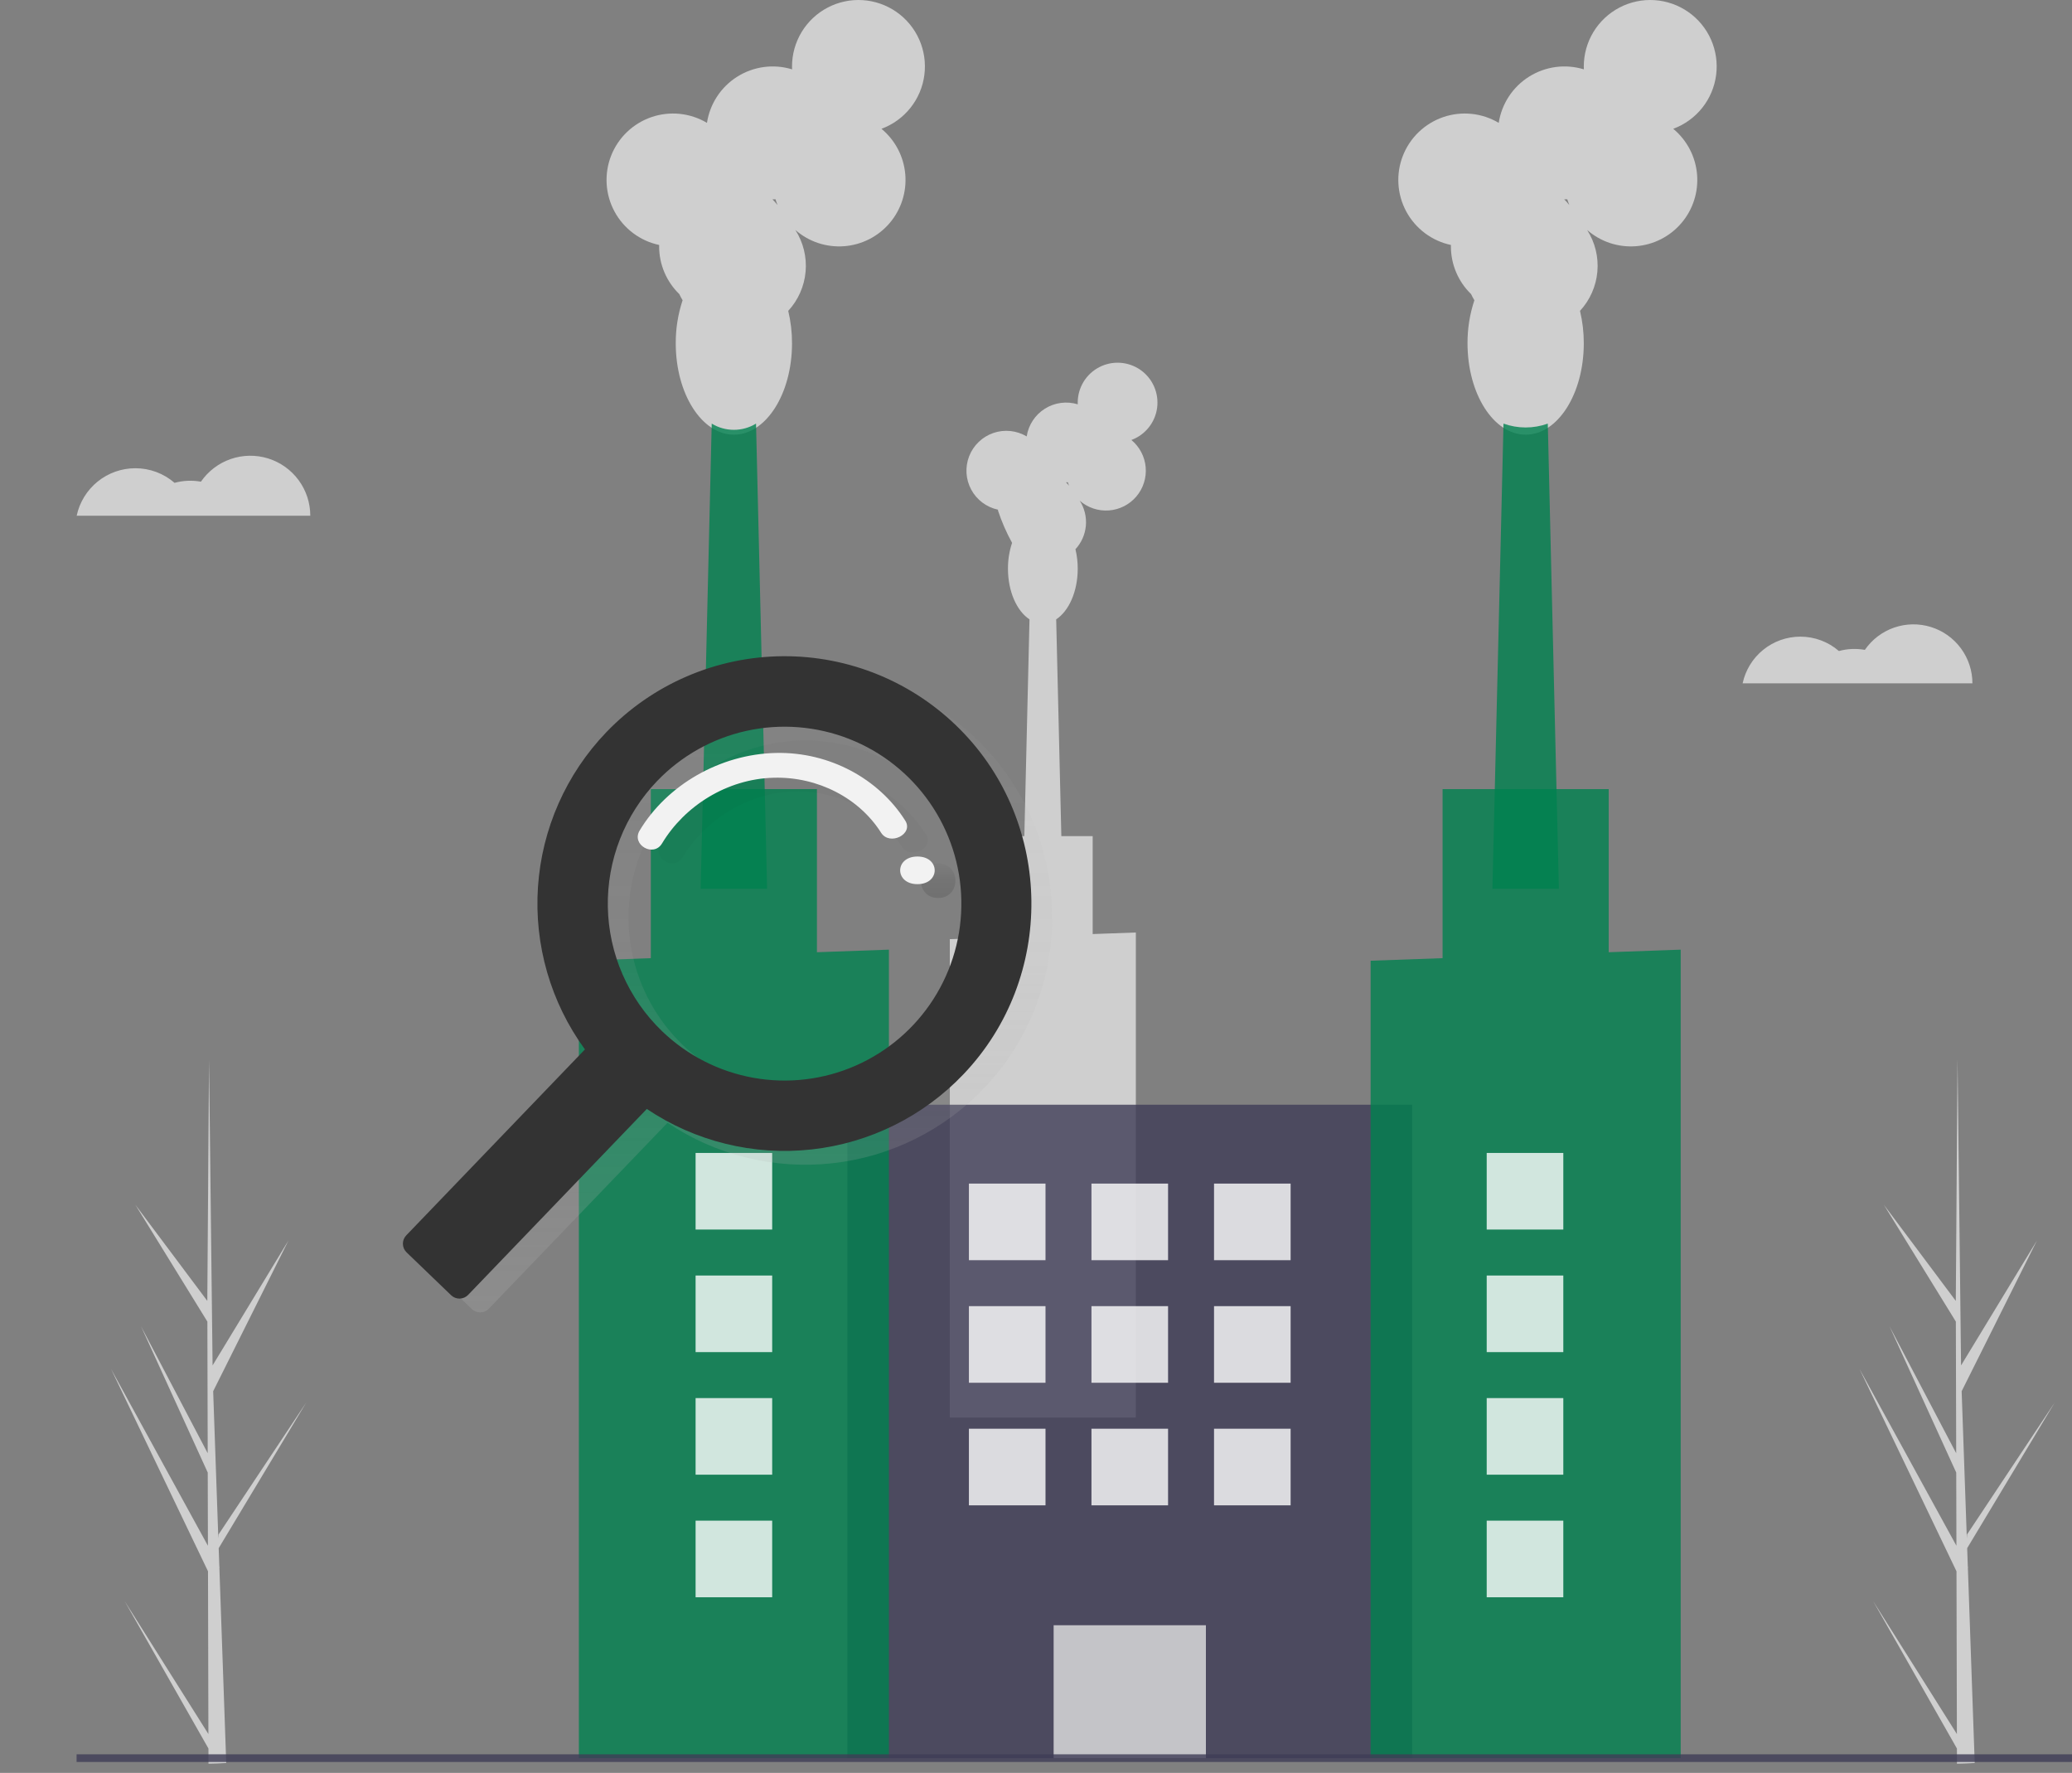 <svg width="180" height="154" viewBox="0 0 180 154" fill="none" xmlns="http://www.w3.org/2000/svg">
<rect x="0" y="0" width="180" height="154" fill="#808080" stroke="none"/>
<g clip-path="url(#clip0_1025_1104)">
<path opacity="0.8" d="M18.104 150.623L10.826 139.073L18.108 151.881L18.112 153.198C18.631 153.191 19.145 153.172 19.654 153.138L19.06 136.232L19.068 136.101L19.055 136.076L18.998 134.479L26.608 121.82L18.99 133.282L18.967 133.621L18.519 120.847L25.061 107.75L18.468 118.603L18.161 92.128L18.16 92.04L18.159 92.126L18.009 113L11.758 104.648L18.015 114.798L18.044 126.231L12.244 115.189L18.047 127.912L18.063 134.269L9.638 118.895L18.07 136.487L18.104 150.623Z" fill="#E2E2E2"/>
<path opacity="0.8" d="M170 150.623L162.722 139.073L170.003 151.881L170.007 153.198C170.526 153.191 171.04 153.172 171.549 153.138L170.956 136.232L170.963 136.101L170.95 136.076L170.893 134.479L178.503 121.82L170.886 133.282L170.863 133.621L170.414 120.847L176.956 107.75L170.363 118.603L170.057 92.128L170.055 92.04L170.054 92.126L169.905 113L163.654 104.648L169.91 114.798L169.939 126.231L164.139 115.189L169.943 127.912L169.959 134.269L161.533 118.895L169.965 136.487L170 150.623Z" fill="#E2E2E2"/>
<path opacity="0.8" d="M11.758 40.672C13.009 40.671 14.219 41.121 15.164 41.941C15.911 41.737 16.693 41.703 17.455 41.84C18.086 40.925 18.993 40.236 20.043 39.872C21.093 39.509 22.233 39.492 23.294 39.822C24.355 40.152 25.283 40.813 25.942 41.708C26.601 42.603 26.956 43.686 26.956 44.797H6.661C6.91 43.63 7.552 42.584 8.479 41.833C9.407 41.082 10.564 40.672 11.758 40.672Z" fill="#E2E2E2"/>
<path opacity="0.8" d="M156.4 55.301C157.631 55.299 158.821 55.743 159.75 56.549C160.485 56.348 161.255 56.315 162.004 56.45C162.625 55.55 163.517 54.871 164.55 54.514C165.583 54.157 166.704 54.139 167.748 54.464C168.791 54.789 169.704 55.44 170.352 56.32C171 57.2 171.35 58.265 171.35 59.358H151.387C151.632 58.21 152.263 57.181 153.175 56.443C154.088 55.704 155.226 55.301 156.4 55.301Z" fill="#E2E2E2"/>
<path opacity="0.8" d="M82.514 81.577V123.136H98.675V81L94.924 81.134V72.631H92.202L91.754 53.798C92.852 53.082 93.625 51.383 93.625 49.398C93.626 48.829 93.56 48.261 93.427 47.707C93.947 47.145 94.265 46.426 94.333 45.663C94.4 44.901 94.213 44.137 93.8 43.492C94.145 43.794 94.547 44.024 94.982 44.169C95.417 44.315 95.876 44.372 96.334 44.338C96.791 44.304 97.237 44.18 97.646 43.972C98.055 43.765 98.418 43.478 98.716 43.129C99.013 42.779 99.238 42.375 99.377 41.938C99.517 41.501 99.568 41.041 99.528 40.584C99.488 40.127 99.358 39.683 99.145 39.277C98.932 38.87 98.641 38.511 98.287 38.218C98.881 37.999 99.404 37.621 99.798 37.126C100.192 36.631 100.443 36.037 100.524 35.41C100.604 34.782 100.511 34.144 100.255 33.565C99.998 32.987 99.588 32.489 99.069 32.127C98.549 31.765 97.941 31.553 97.309 31.512C96.678 31.472 96.047 31.605 95.486 31.898C94.925 32.191 94.454 32.632 94.126 33.173C93.798 33.715 93.625 34.336 93.625 34.968C93.625 35.019 93.626 35.07 93.629 35.12C93.153 34.974 92.652 34.933 92.159 34.999C91.666 35.064 91.193 35.235 90.772 35.5C90.351 35.764 89.992 36.117 89.719 36.532C89.446 36.948 89.266 37.417 89.191 37.909C88.759 37.652 88.276 37.492 87.776 37.44C87.276 37.388 86.771 37.446 86.296 37.609C85.821 37.772 85.386 38.037 85.024 38.385C84.661 38.732 84.378 39.155 84.195 39.623C84.012 40.091 83.933 40.593 83.963 41.095C83.993 41.596 84.133 42.085 84.371 42.528C84.609 42.97 84.941 43.355 85.344 43.657C85.746 43.958 86.209 44.168 86.7 44.273C86.7 44.298 86.698 44.323 86.698 44.348C87.02 45.319 87.429 46.258 87.921 47.154C87.681 47.878 87.56 48.636 87.564 49.398C87.564 51.383 88.337 53.082 89.435 53.798L88.987 72.631H86.266V81.443L82.514 81.577ZM92.606 41.895L92.615 41.895C92.665 41.895 92.714 41.893 92.764 41.891C92.795 41.993 92.83 42.094 92.871 42.192C92.788 42.088 92.7 41.989 92.606 41.895Z" fill="#E2E2E2"/>
<path opacity="0.8" d="M73.615 152.717H122.677V95.959H73.615V152.717Z" fill="#3F3D56"/>
<path opacity="0.8" d="M91.532 152.717H104.76V141.173H91.532V152.717Z" fill="#E2E2E2"/>
<path opacity="0.8" d="M57.264 21.279C57.263 21.321 57.261 21.362 57.261 21.404C57.26 22.176 57.415 22.941 57.715 23.651C58.016 24.362 58.457 25.006 59.011 25.543C59.097 25.727 59.194 25.907 59.3 26.082C58.898 27.288 58.697 28.551 58.704 29.822C58.704 34.205 60.965 37.758 63.754 37.758C66.544 37.758 68.805 34.205 68.805 29.822C68.807 28.872 68.697 27.926 68.476 27.003C69.342 26.066 69.873 24.867 69.985 23.596C70.097 22.325 69.785 21.053 69.097 19.978C69.672 20.481 70.342 20.865 71.067 21.107C71.792 21.349 72.558 21.444 73.32 21.388C74.082 21.331 74.825 21.124 75.507 20.778C76.188 20.432 76.794 19.954 77.29 19.372C77.785 18.79 78.159 18.115 78.392 17.387C78.624 16.659 78.71 15.892 78.643 15.131C78.577 14.37 78.36 13.629 78.005 12.952C77.65 12.275 77.164 11.676 76.576 11.188C77.566 10.823 78.436 10.193 79.093 9.368C79.75 8.543 80.169 7.553 80.303 6.507C80.437 5.461 80.282 4.397 79.855 3.433C79.427 2.469 78.743 1.64 77.878 1.037C77.013 0.434 75.998 0.079 74.946 0.012C73.893 -0.056 72.842 0.167 71.907 0.655C70.971 1.143 70.188 1.878 69.641 2.78C69.094 3.682 68.805 4.717 68.805 5.772C68.805 5.856 68.808 5.94 68.811 6.024C68.019 5.782 67.183 5.713 66.362 5.822C65.54 5.932 64.752 6.217 64.051 6.658C63.349 7.098 62.751 7.685 62.296 8.378C61.841 9.071 61.541 9.853 61.415 10.672C60.695 10.244 59.891 9.978 59.058 9.891C58.224 9.805 57.383 9.901 56.59 10.173C55.798 10.445 55.074 10.886 54.47 11.466C53.865 12.045 53.394 12.749 53.088 13.529C52.783 14.309 52.651 15.146 52.702 15.982C52.753 16.818 52.985 17.633 53.382 18.371C53.779 19.108 54.332 19.75 55.003 20.252C55.673 20.755 56.445 21.105 57.264 21.279ZM67.121 17.316C67.205 17.316 67.287 17.313 67.37 17.31C67.421 17.48 67.481 17.647 67.548 17.811C67.41 17.637 67.263 17.472 67.106 17.316L67.121 17.316Z" fill="#E2E2E2"/>
<path opacity="0.8" d="M60.867 77.2H66.64L66.434 68.543V68.54L65.678 36.795C65.099 37.149 64.433 37.336 63.754 37.336C63.074 37.336 62.408 37.149 61.829 36.795L61.074 68.54V68.543L60.867 77.2Z" fill="#00814F"/>
<path opacity="0.8" d="M50.287 83.452V152.717H77.221V82.49L70.969 82.713V68.543H56.539V83.229L50.287 83.452Z" fill="#00814F"/>
<path opacity="0.8" d="M126.047 21.279C126.046 21.321 126.044 21.362 126.044 21.404C126.043 22.176 126.198 22.941 126.499 23.651C126.799 24.362 127.24 25.006 127.794 25.543C127.881 25.727 127.977 25.907 128.083 26.082C127.682 27.288 127.48 28.551 127.487 29.822C127.487 34.205 129.748 37.758 132.538 37.758C135.327 37.758 137.588 34.205 137.588 29.822C137.59 28.872 137.48 27.926 137.259 27.003C138.125 26.066 138.656 24.867 138.768 23.596C138.881 22.325 138.568 21.053 137.88 19.978C138.456 20.481 139.125 20.865 139.85 21.107C140.575 21.349 141.341 21.444 142.103 21.388C142.865 21.331 143.609 21.124 144.29 20.778C144.972 20.432 145.578 19.954 146.073 19.372C146.568 18.79 146.943 18.115 147.175 17.387C147.408 16.659 147.493 15.892 147.427 15.131C147.36 14.37 147.143 13.629 146.788 12.952C146.433 12.275 145.948 11.676 145.359 11.188C146.349 10.823 147.219 10.193 147.877 9.368C148.534 8.543 148.952 7.553 149.086 6.507C149.22 5.461 149.065 4.397 148.638 3.433C148.21 2.469 147.527 1.64 146.661 1.037C145.796 0.434 144.782 0.079 143.729 0.012C142.676 -0.056 141.625 0.167 140.69 0.655C139.755 1.143 138.971 1.878 138.424 2.78C137.877 3.682 137.588 4.717 137.588 5.772C137.588 5.856 137.591 5.94 137.594 6.024C136.802 5.782 135.967 5.713 135.145 5.822C134.324 5.932 133.535 6.217 132.834 6.658C132.132 7.098 131.534 7.685 131.079 8.378C130.624 9.071 130.324 9.853 130.198 10.672C129.478 10.244 128.674 9.978 127.841 9.891C127.008 9.805 126.166 9.901 125.373 10.173C124.581 10.445 123.858 10.886 123.253 11.466C122.648 12.045 122.177 12.749 121.872 13.529C121.566 14.309 121.434 15.146 121.485 15.982C121.536 16.818 121.768 17.633 122.165 18.371C122.563 19.108 123.116 19.75 123.786 20.252C124.456 20.755 125.228 21.105 126.047 21.279ZM135.905 17.316C135.988 17.316 136.071 17.313 136.153 17.31C136.205 17.48 136.264 17.647 136.331 17.811C136.194 17.637 136.046 17.472 135.89 17.316L135.905 17.316Z" fill="#E2E2E2"/>
<path opacity="0.8" d="M129.651 77.2H135.423L134.461 36.796C133.218 37.243 131.857 37.243 130.613 36.796L129.651 77.2Z" fill="#00814F"/>
<path opacity="0.8" d="M119.069 83.452V152.717H146.006V82.49L143.794 82.57L139.751 82.713V68.543H125.321V83.229L119.069 83.452Z" fill="#00814F"/>
<path opacity="0.8" d="M105.466 109.464H112.12V102.81H105.466V109.464Z" fill="white"/>
<path opacity="0.8" d="M94.818 109.464H101.473V102.81H94.818V109.464Z" fill="white"/>
<path opacity="0.8" d="M84.172 109.464H90.826V102.81H84.172V109.464Z" fill="white"/>
<path opacity="0.8" d="M105.466 120.111H112.12V113.456H105.466V120.111Z" fill="white"/>
<path opacity="0.8" d="M94.818 120.111H101.473V113.456H94.818V120.111Z" fill="white"/>
<path opacity="0.8" d="M84.172 120.111H90.826V113.456H84.172V120.111Z" fill="white"/>
<path opacity="0.8" d="M105.466 130.758H112.12V124.103H105.466V130.758Z" fill="white"/>
<path opacity="0.8" d="M94.818 130.758H101.473V124.103H94.818V130.758Z" fill="white"/>
<path opacity="0.8" d="M84.172 130.758H90.826V124.103H84.172V130.758Z" fill="white"/>
<path opacity="0.8" d="M60.428 106.802H67.082V100.148H60.428V106.802Z" fill="white"/>
<path opacity="0.8" d="M60.428 117.449H67.082V110.795H60.428V117.449Z" fill="white"/>
<path opacity="0.8" d="M60.428 128.096H67.082V121.442H60.428V128.096Z" fill="white"/>
<path opacity="0.8" d="M60.428 138.743H67.082V132.089H60.428V138.743Z" fill="white"/>
<path opacity="0.8" d="M129.154 106.802H135.809V100.148H129.154V106.802Z" fill="white"/>
<path opacity="0.8" d="M129.154 117.449H135.809V110.795H129.154V117.449Z" fill="white"/>
<path opacity="0.8" d="M129.154 128.096H135.809V121.442H129.154V128.096Z" fill="white"/>
<path opacity="0.8" d="M129.154 138.743H135.809V132.089H129.154V138.743Z" fill="white"/>
<path opacity="0.8" d="M180 152.384H6.654V153.05H180V152.384Z" fill="#3F3D56"/>
<path d="M54.476 64.797C56.461 62.731 58.839 61.083 61.47 59.95C64.1 58.817 66.931 58.222 69.795 58.201C72.659 58.179 75.499 58.731 78.147 59.824C80.794 60.917 83.197 62.529 85.212 64.566C93.34 72.765 93.478 86.114 85.528 94.481C82.036 98.161 77.356 100.486 72.315 101.043C67.275 101.601 62.2 100.355 57.989 97.527L42.466 113.679C42.371 113.778 42.258 113.857 42.132 113.912C42.006 113.967 41.871 113.997 41.733 114C41.596 114.003 41.46 113.978 41.332 113.928C41.204 113.878 41.087 113.803 40.989 113.708L37.122 109.988C37.023 109.892 36.943 109.779 36.888 109.653C36.833 109.527 36.803 109.392 36.801 109.254C36.798 109.117 36.822 108.98 36.872 108.852C36.922 108.724 36.997 108.608 37.092 108.509L52.615 92.357C49.639 88.277 48.194 83.278 48.534 78.238C48.874 73.198 50.978 68.439 54.476 64.797ZM59.311 90.769C61.5 92.876 64.265 94.287 67.255 94.822C70.245 95.357 73.326 94.993 76.11 93.775C78.893 92.558 81.253 90.541 82.891 87.982C84.53 85.422 85.373 82.434 85.314 79.394C85.255 76.355 84.297 73.402 82.561 70.908C80.824 68.414 78.388 66.491 75.56 65.382C72.731 64.273 69.638 64.029 66.671 64.68C63.704 65.33 60.996 66.847 58.89 69.037C57.492 70.492 56.393 72.208 55.658 74.087C54.922 75.967 54.564 77.972 54.603 79.99C54.642 82.008 55.078 83.999 55.886 85.848C56.694 87.698 57.857 89.37 59.311 90.769Z" fill="url(#paint0_linear_1025_1104)"/>
<path d="M81.5 75C83.498 75 83.501 78 81.5 78C79.499 78 79.501 75 81.5 75Z" fill="url(#paint1_linear_1025_1104)"/>
<path d="M69.193 66.604C73.893 66.496 78.171 68.882 80.445 72.489C81.187 73.663 79.079 74.701 78.341 73.532C76.458 70.551 72.879 68.652 69.012 68.757C64.957 68.86 61.266 71.207 59.312 74.464C58.569 75.7 56.628 74.576 57.364 73.347C59.736 69.39 64.337 66.714 69.193 66.604Z" fill="url(#paint2_linear_1025_1104)"/>
<path d="M52.677 63.597C54.662 61.531 57.04 59.883 59.671 58.75C62.301 57.617 65.132 57.022 67.996 57.001C70.86 56.979 73.7 57.531 76.347 58.624C78.995 59.717 81.397 61.329 83.413 63.365C91.54 71.565 91.678 84.914 83.729 93.281C80.237 96.961 75.556 99.285 70.516 99.843C65.475 100.401 60.401 99.155 56.19 96.327L40.668 112.478C40.573 112.578 40.459 112.657 40.333 112.712C40.208 112.767 40.072 112.797 39.935 112.8C39.798 112.803 39.661 112.778 39.533 112.728C39.406 112.678 39.289 112.603 39.19 112.508L35.322 108.786C35.223 108.691 35.144 108.577 35.088 108.451C35.033 108.325 35.004 108.19 35.001 108.053C34.998 107.915 35.022 107.779 35.072 107.651C35.123 107.523 35.197 107.406 35.293 107.307L50.815 91.156C47.839 87.076 46.395 82.077 46.735 77.037C47.076 71.998 49.179 67.239 52.677 63.597ZM57.512 89.569C59.701 91.676 62.465 93.086 65.456 93.621C68.446 94.156 71.527 93.792 74.31 92.575C77.094 91.357 79.454 89.341 81.092 86.781C82.73 84.222 83.573 81.234 83.514 78.194C83.455 75.155 82.497 72.202 80.761 69.708C79.025 67.213 76.589 65.29 73.76 64.182C70.932 63.073 67.839 62.829 64.872 63.479C61.904 64.13 59.197 65.647 57.091 67.837C55.693 69.292 54.594 71.008 53.859 72.887C53.123 74.766 52.765 76.772 52.804 78.79C52.843 80.808 53.279 82.799 54.087 84.648C54.895 86.497 56.059 88.169 57.512 89.569Z" fill="#333333"/>
<path d="M79.701 74.4C81.698 74.4 81.702 76.8 79.701 76.8C77.699 76.8 77.701 74.4 79.701 74.4Z" fill="#F2F2F2"/>
<path d="M67.393 65.403C72.093 65.296 76.371 67.681 78.645 71.288C79.387 72.463 77.28 73.501 76.542 72.332C74.659 69.351 71.08 67.452 67.213 67.556C63.157 67.66 59.466 70.007 57.512 73.264C56.77 74.499 54.828 73.376 55.565 72.147C57.936 68.192 62.537 65.515 67.393 65.403Z" fill="#F2F2F2"/>
</g>
<defs>
<linearGradient id="paint0_linear_1025_1104" x1="64.098" y1="114.004" x2="64.098" y2="58.202" gradientUnits="userSpaceOnUse">
<stop stop-color="#B3B3B3" stop-opacity="0.25"/>
<stop offset="0.54" stop-color="#B3B3B3" stop-opacity="0.1"/>
<stop offset="1" stop-color="#B3B3B3" stop-opacity="0.05"/>
</linearGradient>
<linearGradient id="paint1_linear_1025_1104" x1="81.5" y1="78.002" x2="81.5" y2="75" gradientUnits="userSpaceOnUse">
<stop stop-opacity="0.12"/>
<stop offset="0.55" stop-opacity="0.09"/>
<stop offset="1" stop-opacity="0.02"/>
</linearGradient>
<linearGradient id="paint2_linear_1025_1104" x1="-17612.6" y1="3216.94" x2="-17612.6" y2="2725.7" gradientUnits="userSpaceOnUse">
<stop stop-opacity="0.12"/>
<stop offset="0.55" stop-opacity="0.09"/>
<stop offset="1" stop-opacity="0.02"/>
</linearGradient>
<clipPath id="clip0_1025_1104">
<rect width="180" height="153.383" fill="white"/>
</clipPath>
</defs>
</svg>
